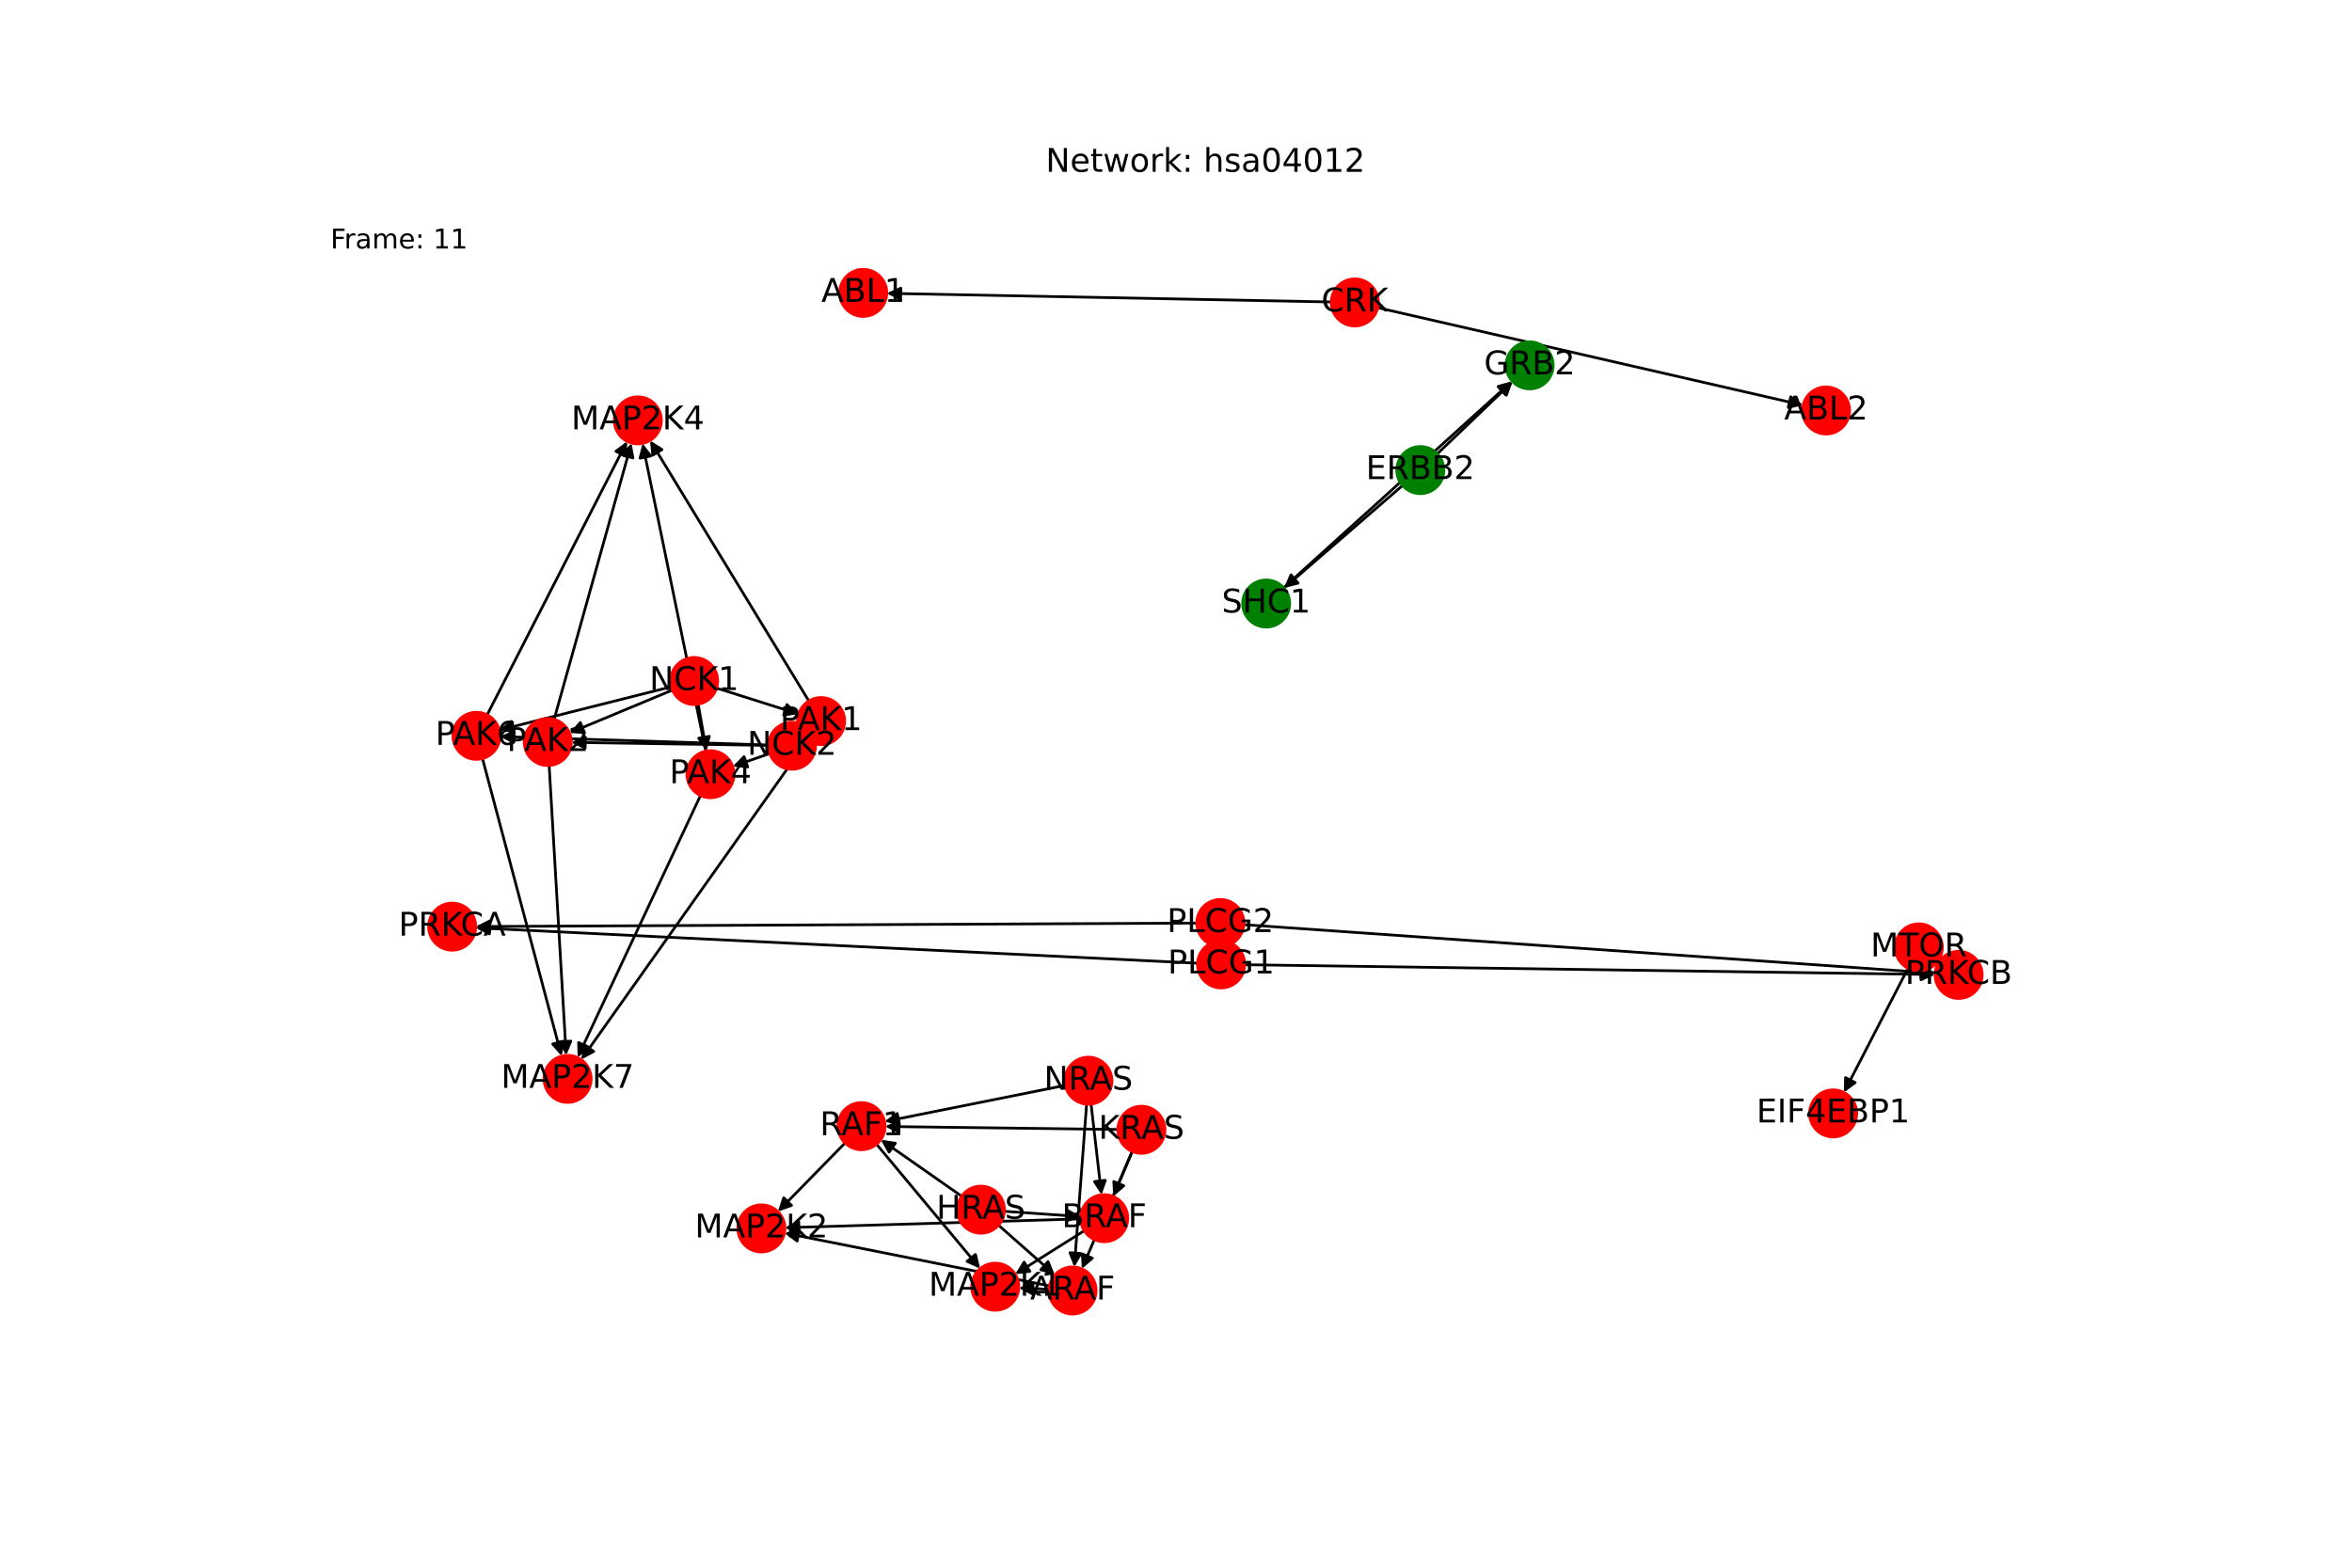 <?xml version="1.0" encoding="utf-8" standalone="no"?>
<!DOCTYPE svg PUBLIC "-//W3C//DTD SVG 1.1//EN"
  "http://www.w3.org/Graphics/SVG/1.1/DTD/svg11.dtd">
<!-- Created with matplotlib (https://matplotlib.org/) -->
<svg height="576pt" version="1.1" viewBox="0 0 864 576" width="864pt" xmlns="http://www.w3.org/2000/svg" xmlns:xlink="http://www.w3.org/1999/xlink">
 <defs>
  <style type="text/css">*{stroke-linecap:butt;stroke-linejoin:round;}</style>
 </defs>
 <g id="figure_1">
  <g id="patch_1">
   <path d="M 0 576 
L 864 576 
L 864 0 
L 0 0 
z
" style="fill:#ffffff;"/>
  </g>
  <g id="axes_1">
   <g id="patch_2">
    <path clip-path="url(#p6a0dc58cab)" d="M 528.004 166.731 
Q 541.828 153.479 554.846 141 
" style="fill:none;stroke:#000000;stroke-linecap:round;"/>
    <path clip-path="url(#p6a0dc58cab)" d="M 550.574 142.324 
L 554.846 141 
L 553.343 145.211 
L 550.574 142.324 
z
" style="stroke:#000000;stroke-linecap:round;"/>
   </g>
   <g id="patch_3">
    <path clip-path="url(#p6a0dc58cab)" d="M 515.203 178.394 
Q 493.438 197.234 472.52 215.342 
" style="fill:none;stroke:#000000;stroke-linecap:round;"/>
    <path clip-path="url(#p6a0dc58cab)" d="M 476.853 214.236 
L 472.52 215.342 
L 474.235 211.212 
L 476.853 214.236 
z
" style="stroke:#000000;stroke-linecap:round;"/>
   </g>
   <g id="patch_4">
    <path clip-path="url(#p6a0dc58cab)" d="M 700.894 355.782 
Q 689.131 378.587 677.881 400.397 
" style="fill:none;stroke:#000000;stroke-linecap:round;"/>
    <path clip-path="url(#p6a0dc58cab)" d="M 681.492 397.759 
L 677.881 400.397 
L 677.937 395.925 
L 681.492 397.759 
z
" style="stroke:#000000;stroke-linecap:round;"/>
   </g>
   <g id="patch_5">
    <path clip-path="url(#p6a0dc58cab)" d="M 489.025 110.951 
Q 407.393 109.364 326.878 107.797 
" style="fill:none;stroke:#000000;stroke-linecap:round;"/>
    <path clip-path="url(#p6a0dc58cab)" d="M 330.838 109.875 
L 326.878 107.797 
L 330.916 105.876 
L 330.838 109.875 
z
" style="stroke:#000000;stroke-linecap:round;"/>
   </g>
   <g id="patch_6">
    <path clip-path="url(#p6a0dc58cab)" d="M 506.125 113.055 
Q 584.237 130.967 661.259 148.63 
" style="fill:none;stroke:#000000;stroke-linecap:round;"/>
    <path clip-path="url(#p6a0dc58cab)" d="M 657.808 145.786 
L 661.259 148.63 
L 656.914 149.685 
L 657.808 145.786 
z
" style="stroke:#000000;stroke-linecap:round;"/>
   </g>
   <g id="patch_7">
    <path clip-path="url(#p6a0dc58cab)" d="M 297.125 257.552 
Q 267.967 209.701 239.391 162.804 
" style="fill:none;stroke:#000000;stroke-linecap:round;"/>
    <path clip-path="url(#p6a0dc58cab)" d="M 239.765 167.26 
L 239.391 162.804 
L 243.181 165.179 
L 239.765 167.26 
z
" style="stroke:#000000;stroke-linecap:round;"/>
   </g>
   <g id="patch_8">
    <path clip-path="url(#p6a0dc58cab)" d="M 296.626 272.011 
Q 255.066 330.67 214.154 388.416 
" style="fill:none;stroke:#000000;stroke-linecap:round;"/>
    <path clip-path="url(#p6a0dc58cab)" d="M 218.098 386.309 
L 214.154 388.416 
L 214.834 383.996 
L 218.098 386.309 
z
" style="stroke:#000000;stroke-linecap:round;"/>
   </g>
   <g id="patch_9">
    <path clip-path="url(#p6a0dc58cab)" d="M 203.556 264.285 
Q 217.761 213.54 231.665 163.871 
" style="fill:none;stroke:#000000;stroke-linecap:round;"/>
    <path clip-path="url(#p6a0dc58cab)" d="M 228.661 167.184 
L 231.665 163.871 
L 232.513 168.262 
L 228.661 167.184 
z
" style="stroke:#000000;stroke-linecap:round;"/>
   </g>
   <g id="patch_10">
    <path clip-path="url(#p6a0dc58cab)" d="M 201.73 281.272 
Q 204.862 334.509 207.928 386.63 
" style="fill:none;stroke:#000000;stroke-linecap:round;"/>
    <path clip-path="url(#p6a0dc58cab)" d="M 209.69 382.52 
L 207.928 386.63 
L 205.697 382.755 
L 209.69 382.52 
z
" style="stroke:#000000;stroke-linecap:round;"/>
   </g>
   <g id="patch_11">
    <path clip-path="url(#p6a0dc58cab)" d="M 259.256 275.975 
Q 247.65 219.454 236.269 164.028 
" style="fill:none;stroke:#000000;stroke-linecap:round;"/>
    <path clip-path="url(#p6a0dc58cab)" d="M 235.114 168.349 
L 236.269 164.028 
L 239.032 167.544 
L 235.114 168.349 
z
" style="stroke:#000000;stroke-linecap:round;"/>
   </g>
   <g id="patch_12">
    <path clip-path="url(#p6a0dc58cab)" d="M 257.322 292.301 
Q 234.752 340.425 212.656 387.537 
" style="fill:none;stroke:#000000;stroke-linecap:round;"/>
    <path clip-path="url(#p6a0dc58cab)" d="M 216.165 384.765 
L 212.656 387.537 
L 212.543 383.067 
L 216.165 384.765 
z
" style="stroke:#000000;stroke-linecap:round;"/>
   </g>
   <g id="patch_13">
    <path clip-path="url(#p6a0dc58cab)" d="M 178.963 262.642 
Q 204.661 212.402 229.85 163.157 
" style="fill:none;stroke:#000000;stroke-linecap:round;"/>
    <path clip-path="url(#p6a0dc58cab)" d="M 226.248 165.807 
L 229.85 163.157 
L 229.809 167.628 
L 226.248 165.807 
z
" style="stroke:#000000;stroke-linecap:round;"/>
   </g>
   <g id="patch_14">
    <path clip-path="url(#p6a0dc58cab)" d="M 177.244 278.715 
Q 191.761 333.368 205.992 386.941 
" style="fill:none;stroke:#000000;stroke-linecap:round;"/>
    <path clip-path="url(#p6a0dc58cab)" d="M 206.898 382.561 
L 205.992 386.941 
L 203.032 383.588 
L 206.898 382.561 
z
" style="stroke:#000000;stroke-linecap:round;"/>
   </g>
   <g id="patch_15">
    <path clip-path="url(#p6a0dc58cab)" d="M 263.255 252.825 
Q 278.313 257.582 292.306 262.002 
" style="fill:none;stroke:#000000;stroke-linecap:round;"/>
    <path clip-path="url(#p6a0dc58cab)" d="M 289.094 258.89 
L 292.306 262.002 
L 287.889 262.704 
L 289.094 258.89 
z
" style="stroke:#000000;stroke-linecap:round;"/>
   </g>
   <g id="patch_16">
    <path clip-path="url(#p6a0dc58cab)" d="M 247.005 253.548 
Q 228.111 261.421 210.248 268.865 
" style="fill:none;stroke:#000000;stroke-linecap:round;"/>
    <path clip-path="url(#p6a0dc58cab)" d="M 214.71 269.172 
L 210.248 268.865 
L 213.171 265.48 
L 214.71 269.172 
z
" style="stroke:#000000;stroke-linecap:round;"/>
   </g>
   <g id="patch_17">
    <path clip-path="url(#p6a0dc58cab)" d="M 256.493 258.749 
Q 257.999 267.341 259.312 274.833 
" style="fill:none;stroke:#000000;stroke-linecap:round;"/>
    <path clip-path="url(#p6a0dc58cab)" d="M 260.591 270.548 
L 259.312 274.833 
L 256.651 271.238 
L 260.591 270.548 
z
" style="stroke:#000000;stroke-linecap:round;"/>
   </g>
   <g id="patch_18">
    <path clip-path="url(#p6a0dc58cab)" d="M 246.599 252.331 
Q 215.011 260.283 184.507 267.961 
" style="fill:none;stroke:#000000;stroke-linecap:round;"/>
    <path clip-path="url(#p6a0dc58cab)" d="M 188.874 268.924 
L 184.507 267.961 
L 187.897 265.045 
L 188.874 268.924 
z
" style="stroke:#000000;stroke-linecap:round;"/>
   </g>
   <g id="patch_19">
    <path clip-path="url(#p6a0dc58cab)" d="M 297.544 268.405 
Q 299.587 266.676 300.777 265.669 
" style="fill:none;stroke:#000000;stroke-linecap:round;"/>
    <path clip-path="url(#p6a0dc58cab)" d="M 296.431 266.726 
L 300.777 265.669 
L 299.015 269.78 
L 296.431 266.726 
z
" style="stroke:#000000;stroke-linecap:round;"/>
   </g>
   <g id="patch_20">
    <path clip-path="url(#p6a0dc58cab)" d="M 282.274 273.864 
Q 246.079 273.311 211.001 272.776 
" style="fill:none;stroke:#000000;stroke-linecap:round;"/>
    <path clip-path="url(#p6a0dc58cab)" d="M 214.97 274.836 
L 211.001 272.776 
L 215.031 270.837 
L 214.97 274.836 
z
" style="stroke:#000000;stroke-linecap:round;"/>
   </g>
   <g id="patch_21">
    <path clip-path="url(#p6a0dc58cab)" d="M 282.76 276.854 
Q 275.966 279.229 270.228 281.236 
" style="fill:none;stroke:#000000;stroke-linecap:round;"/>
    <path clip-path="url(#p6a0dc58cab)" d="M 274.664 281.803 
L 270.228 281.236 
L 273.344 278.027 
L 274.664 281.803 
z
" style="stroke:#000000;stroke-linecap:round;"/>
   </g>
   <g id="patch_22">
    <path clip-path="url(#p6a0dc58cab)" d="M 282.278 273.724 
Q 232.978 272.173 184.796 270.657 
" style="fill:none;stroke:#000000;stroke-linecap:round;"/>
    <path clip-path="url(#p6a0dc58cab)" d="M 188.731 272.781 
L 184.796 270.657 
L 188.857 268.783 
L 188.731 272.781 
z
" style="stroke:#000000;stroke-linecap:round;"/>
   </g>
   <g id="patch_23">
    <path clip-path="url(#p6a0dc58cab)" d="M 471.548 215.936 
Q 513.515 177.988 554.652 140.791 
" style="fill:none;stroke:#000000;stroke-linecap:round;"/>
    <path clip-path="url(#p6a0dc58cab)" d="M 550.344 141.99 
L 554.652 140.791 
L 553.027 144.957 
L 550.344 141.99 
z
" style="stroke:#000000;stroke-linecap:round;"/>
   </g>
   <g id="patch_24">
    <path clip-path="url(#p6a0dc58cab)" d="M 439.925 353.908 
Q 307.342 347.4 175.875 340.947 
" style="fill:none;stroke:#000000;stroke-linecap:round;"/>
    <path clip-path="url(#p6a0dc58cab)" d="M 179.773 343.141 
L 175.875 340.947 
L 179.969 339.146 
L 179.773 343.141 
z
" style="stroke:#000000;stroke-linecap:round;"/>
   </g>
   <g id="patch_25">
    <path clip-path="url(#p6a0dc58cab)" d="M 457.236 354.456 
Q 584.037 356.262 709.721 358.052 
" style="fill:none;stroke:#000000;stroke-linecap:round;"/>
    <path clip-path="url(#p6a0dc58cab)" d="M 705.749 355.995 
L 709.721 358.052 
L 705.692 359.995 
L 705.749 355.995 
z
" style="stroke:#000000;stroke-linecap:round;"/>
   </g>
   <g id="patch_26">
    <path clip-path="url(#p6a0dc58cab)" d="M 439.634 339.166 
Q 307.2 339.796 175.884 340.421 
" style="fill:none;stroke:#000000;stroke-linecap:round;"/>
    <path clip-path="url(#p6a0dc58cab)" d="M 179.894 342.402 
L 175.884 340.421 
L 179.875 338.402 
L 179.894 342.402 
z
" style="stroke:#000000;stroke-linecap:round;"/>
   </g>
   <g id="patch_27">
    <path clip-path="url(#p6a0dc58cab)" d="M 456.929 339.732 
Q 583.891 348.658 709.737 357.505 
" style="fill:none;stroke:#000000;stroke-linecap:round;"/>
    <path clip-path="url(#p6a0dc58cab)" d="M 705.887 355.229 
L 709.737 357.505 
L 705.607 359.22 
L 705.887 355.229 
z
" style="stroke:#000000;stroke-linecap:round;"/>
   </g>
   <g id="patch_28">
    <path clip-path="url(#p6a0dc58cab)" d="M 398.298 452.197 
Q 385.619 460.172 373.886 467.552 
" style="fill:none;stroke:#000000;stroke-linecap:round;"/>
    <path clip-path="url(#p6a0dc58cab)" d="M 378.337 467.115 
L 373.886 467.552 
L 376.207 463.729 
L 378.337 467.115 
z
" style="stroke:#000000;stroke-linecap:round;"/>
   </g>
   <g id="patch_29">
    <path clip-path="url(#p6a0dc58cab)" d="M 396.97 447.845 
Q 342.663 449.465 289.475 451.052 
" style="fill:none;stroke:#000000;stroke-linecap:round;"/>
    <path clip-path="url(#p6a0dc58cab)" d="M 293.533 452.932 
L 289.475 451.052 
L 293.413 448.934 
L 293.533 452.932 
z
" style="stroke:#000000;stroke-linecap:round;"/>
   </g>
   <g id="patch_30">
    <path clip-path="url(#p6a0dc58cab)" d="M 322.017 420.433 
Q 341.042 443.269 359.352 465.246 
" style="fill:none;stroke:#000000;stroke-linecap:round;"/>
    <path clip-path="url(#p6a0dc58cab)" d="M 358.328 460.893 
L 359.352 465.246 
L 355.255 463.453 
L 358.328 460.893 
z
" style="stroke:#000000;stroke-linecap:round;"/>
   </g>
   <g id="patch_31">
    <path clip-path="url(#p6a0dc58cab)" d="M 310.414 419.966 
Q 298.086 432.561 286.539 444.357 
" style="fill:none;stroke:#000000;stroke-linecap:round;"/>
    <path clip-path="url(#p6a0dc58cab)" d="M 290.767 442.897 
L 286.539 444.357 
L 287.908 440.099 
L 290.767 442.897 
z
" style="stroke:#000000;stroke-linecap:round;"/>
   </g>
   <g id="patch_32">
    <path clip-path="url(#p6a0dc58cab)" d="M 385.353 473.728 
Q 379.807 473.455 375.378 473.238 
" style="fill:none;stroke:#000000;stroke-linecap:round;"/>
    <path clip-path="url(#p6a0dc58cab)" d="M 379.275 475.432 
L 375.378 473.238 
L 379.472 471.436 
L 379.275 475.432 
z
" style="stroke:#000000;stroke-linecap:round;"/>
   </g>
   <g id="patch_33">
    <path clip-path="url(#p6a0dc58cab)" d="M 385.506 472.458 
Q 336.851 462.749 289.292 453.258 
" style="fill:none;stroke:#000000;stroke-linecap:round;"/>
    <path clip-path="url(#p6a0dc58cab)" d="M 292.823 456.002 
L 289.292 453.258 
L 293.606 452.079 
L 292.823 456.002 
z
" style="stroke:#000000;stroke-linecap:round;"/>
   </g>
   <g id="patch_34">
    <path clip-path="url(#p6a0dc58cab)" d="M 368.969 445.057 
Q 382.978 446.024 395.871 446.913 
" style="fill:none;stroke:#000000;stroke-linecap:round;"/>
    <path clip-path="url(#p6a0dc58cab)" d="M 392.019 444.643 
L 395.871 446.913 
L 391.743 448.633 
L 392.019 444.643 
z
" style="stroke:#000000;stroke-linecap:round;"/>
   </g>
   <g id="patch_35">
    <path clip-path="url(#p6a0dc58cab)" d="M 353.233 439.496 
Q 338.401 429.119 324.485 419.383 
" style="fill:none;stroke:#000000;stroke-linecap:round;"/>
    <path clip-path="url(#p6a0dc58cab)" d="M 326.616 423.315 
L 324.485 419.383 
L 328.909 420.037 
L 326.616 423.315 
z
" style="stroke:#000000;stroke-linecap:round;"/>
   </g>
   <g id="patch_36">
    <path clip-path="url(#p6a0dc58cab)" d="M 366.825 450.189 
Q 377.163 459.306 386.662 467.683 
" style="fill:none;stroke:#000000;stroke-linecap:round;"/>
    <path clip-path="url(#p6a0dc58cab)" d="M 384.985 463.537 
L 386.662 467.683 
L 382.34 466.537 
L 384.985 463.537 
z
" style="stroke:#000000;stroke-linecap:round;"/>
   </g>
   <g id="patch_37">
    <path clip-path="url(#p6a0dc58cab)" d="M 415.937 423.084 
Q 412.462 431.344 409.42 438.573 
" style="fill:none;stroke:#000000;stroke-linecap:round;"/>
    <path clip-path="url(#p6a0dc58cab)" d="M 412.815 435.662 
L 409.42 438.573 
L 409.128 434.111 
L 412.815 435.662 
z
" style="stroke:#000000;stroke-linecap:round;"/>
   </g>
   <g id="patch_38">
    <path clip-path="url(#p6a0dc58cab)" d="M 410.638 414.99 
Q 367.884 414.439 326.249 413.903 
" style="fill:none;stroke:#000000;stroke-linecap:round;"/>
    <path clip-path="url(#p6a0dc58cab)" d="M 330.222 415.954 
L 326.249 413.903 
L 330.274 411.955 
L 330.222 415.954 
z
" style="stroke:#000000;stroke-linecap:round;"/>
   </g>
   <g id="patch_39">
    <path clip-path="url(#p6a0dc58cab)" d="M 415.885 423.063 
Q 406.647 444.628 397.85 465.164 
" style="fill:none;stroke:#000000;stroke-linecap:round;"/>
    <path clip-path="url(#p6a0dc58cab)" d="M 401.263 462.275 
L 397.85 465.164 
L 397.587 460.7 
L 401.263 462.275 
z
" style="stroke:#000000;stroke-linecap:round;"/>
   </g>
   <g id="patch_40">
    <path clip-path="url(#p6a0dc58cab)" d="M 400.803 405.68 
Q 402.72 422.332 404.51 437.874 
" style="fill:none;stroke:#000000;stroke-linecap:round;"/>
    <path clip-path="url(#p6a0dc58cab)" d="M 406.039 433.672 
L 404.51 437.874 
L 402.065 434.129 
L 406.039 433.672 
z
" style="stroke:#000000;stroke-linecap:round;"/>
   </g>
   <g id="patch_41">
    <path clip-path="url(#p6a0dc58cab)" d="M 391.32 398.777 
Q 358.142 405.426 326.061 411.855 
" style="fill:none;stroke:#000000;stroke-linecap:round;"/>
    <path clip-path="url(#p6a0dc58cab)" d="M 330.376 413.03 
L 326.061 411.855 
L 329.59 409.108 
L 330.376 413.03 
z
" style="stroke:#000000;stroke-linecap:round;"/>
   </g>
   <g id="patch_42">
    <path clip-path="url(#p6a0dc58cab)" d="M 399.161 405.708 
Q 396.906 435.613 394.735 464.403 
" style="fill:none;stroke:#000000;stroke-linecap:round;"/>
    <path clip-path="url(#p6a0dc58cab)" d="M 397.03 460.565 
L 394.735 464.403 
L 393.041 460.264 
L 397.03 460.565 
z
" style="stroke:#000000;stroke-linecap:round;"/>
   </g>
   <g id="PathCollection_1">
    <defs>
     <path d="M 0 8.66 
C 2.297 8.66 4.5 7.748 6.124 6.124 
C 7.748 4.5 8.66 2.297 8.66 -0 
C 8.66 -2.297 7.748 -4.5 6.124 -6.124 
C 4.5 -7.748 2.297 -8.66 0 -8.66 
C -2.297 -8.66 -4.5 -7.748 -6.124 -6.124 
C -7.748 -4.5 -8.66 -2.297 -8.66 0 
C -8.66 2.297 -7.748 4.5 -6.124 6.124 
C -4.5 7.748 -2.297 8.66 0 8.66 
z
" id="C0_0_7db064fa41"/>
    </defs>
    <g clip-path="url(#p6a0dc58cab)">
     <use style="fill:#008000;stroke:#008000;" x="561.904" xlink:href="#C0_0_7db064fa41" y="134.234"/>
    </g>
    <g clip-path="url(#p6a0dc58cab)">
     <use style="fill:#008000;stroke:#008000;" x="521.752" xlink:href="#C0_0_7db064fa41" y="172.724"/>
    </g>
    <g clip-path="url(#p6a0dc58cab)">
     <use style="fill:#ff0000;stroke:#ff0000;" x="673.399" xlink:href="#C0_0_7db064fa41" y="409.085"/>
    </g>
    <g clip-path="url(#p6a0dc58cab)">
     <use style="fill:#ff0000;stroke:#ff0000;" x="704.863" xlink:href="#C0_0_7db064fa41" y="348.087"/>
    </g>
    <g clip-path="url(#p6a0dc58cab)">
     <use style="fill:#ff0000;stroke:#ff0000;" x="497.686" xlink:href="#C0_0_7db064fa41" y="111.12"/>
    </g>
    <g clip-path="url(#p6a0dc58cab)">
     <use style="fill:#ff0000;stroke:#ff0000;" x="301.631" xlink:href="#C0_0_7db064fa41" y="264.947"/>
    </g>
    <g clip-path="url(#p6a0dc58cab)">
     <use style="fill:#ff0000;stroke:#ff0000;" x="201.221" xlink:href="#C0_0_7db064fa41" y="272.626"/>
    </g>
    <g clip-path="url(#p6a0dc58cab)">
     <use style="fill:#ff0000;stroke:#ff0000;" x="260.999" xlink:href="#C0_0_7db064fa41" y="284.462"/>
    </g>
    <g clip-path="url(#p6a0dc58cab)">
     <use style="fill:#ff0000;stroke:#ff0000;" x="175.021" xlink:href="#C0_0_7db064fa41" y="270.349"/>
    </g>
    <g clip-path="url(#p6a0dc58cab)">
     <use style="fill:#ff0000;stroke:#ff0000;" x="254.998" xlink:href="#C0_0_7db064fa41" y="250.217"/>
    </g>
    <g clip-path="url(#p6a0dc58cab)">
     <use style="fill:#ff0000;stroke:#ff0000;" x="290.934" xlink:href="#C0_0_7db064fa41" y="273.996"/>
    </g>
    <g clip-path="url(#p6a0dc58cab)">
     <use style="fill:#ff0000;stroke:#ff0000;" x="234.302" xlink:href="#C0_0_7db064fa41" y="154.452"/>
    </g>
    <g clip-path="url(#p6a0dc58cab)">
     <use style="fill:#ff0000;stroke:#ff0000;" x="208.502" xlink:href="#C0_0_7db064fa41" y="396.393"/>
    </g>
    <g clip-path="url(#p6a0dc58cab)">
     <use style="fill:#008000;stroke:#008000;" x="465.124" xlink:href="#C0_0_7db064fa41" y="221.744"/>
    </g>
    <g clip-path="url(#p6a0dc58cab)">
     <use style="fill:#ff0000;stroke:#ff0000;" x="166.106" xlink:href="#C0_0_7db064fa41" y="340.467"/>
    </g>
    <g clip-path="url(#p6a0dc58cab)">
     <use style="fill:#ff0000;stroke:#ff0000;" x="719.494" xlink:href="#C0_0_7db064fa41" y="358.191"/>
    </g>
    <g clip-path="url(#p6a0dc58cab)">
     <use style="fill:#ff0000;stroke:#ff0000;" x="448.576" xlink:href="#C0_0_7db064fa41" y="354.333"/>
    </g>
    <g clip-path="url(#p6a0dc58cab)">
     <use style="fill:#ff0000;stroke:#ff0000;" x="448.293" xlink:href="#C0_0_7db064fa41" y="339.125"/>
    </g>
    <g clip-path="url(#p6a0dc58cab)">
     <use style="fill:#ff0000;stroke:#ff0000;" x="317.1" xlink:href="#C0_0_7db064fa41" y="107.607"/>
    </g>
    <g clip-path="url(#p6a0dc58cab)">
     <use style="fill:#ff0000;stroke:#ff0000;" x="670.789" xlink:href="#C0_0_7db064fa41" y="150.815"/>
    </g>
    <g clip-path="url(#p6a0dc58cab)">
     <use style="fill:#ff0000;stroke:#ff0000;" x="365.61" xlink:href="#C0_0_7db064fa41" y="472.758"/>
    </g>
    <g clip-path="url(#p6a0dc58cab)">
     <use style="fill:#ff0000;stroke:#ff0000;" x="279.7" xlink:href="#C0_0_7db064fa41" y="451.344"/>
    </g>
    <g clip-path="url(#p6a0dc58cab)">
     <use style="fill:#ff0000;stroke:#ff0000;" x="405.628" xlink:href="#C0_0_7db064fa41" y="447.587"/>
    </g>
    <g clip-path="url(#p6a0dc58cab)">
     <use style="fill:#ff0000;stroke:#ff0000;" x="316.472" xlink:href="#C0_0_7db064fa41" y="413.777"/>
    </g>
    <g clip-path="url(#p6a0dc58cab)">
     <use style="fill:#ff0000;stroke:#ff0000;" x="393.999" xlink:href="#C0_0_7db064fa41" y="474.153"/>
    </g>
    <g clip-path="url(#p6a0dc58cab)">
     <use style="fill:#ff0000;stroke:#ff0000;" x="360.329" xlink:href="#C0_0_7db064fa41" y="444.461"/>
    </g>
    <g clip-path="url(#p6a0dc58cab)">
     <use style="fill:#ff0000;stroke:#ff0000;" x="419.295" xlink:href="#C0_0_7db064fa41" y="415.102"/>
    </g>
    <g clip-path="url(#p6a0dc58cab)">
     <use style="fill:#ff0000;stroke:#ff0000;" x="399.812" xlink:href="#C0_0_7db064fa41" y="397.075"/>
    </g>
   </g>
   <g id="text_1">
    <g clip-path="url(#p6a0dc58cab)">
     <!-- GRB2 -->
     <g transform="translate(545.152 137.545)scale(0.12 -0.12)">
      <defs>
       <path d="M 59.516 10.406 
L 59.516 29.984 
L 43.406 29.984 
L 43.406 38.094 
L 69.281 38.094 
L 69.281 6.781 
Q 63.578 2.734 56.688 0.656 
Q 49.812 -1.422 42 -1.422 
Q 24.906 -1.422 15.25 8.562 
Q 5.609 18.562 5.609 36.375 
Q 5.609 54.25 15.25 64.234 
Q 24.906 74.219 42 74.219 
Q 49.125 74.219 55.547 72.453 
Q 61.969 70.703 67.391 67.281 
L 67.391 56.781 
Q 61.922 61.422 55.766 63.766 
Q 49.609 66.109 42.828 66.109 
Q 29.438 66.109 22.719 58.641 
Q 16.016 51.172 16.016 36.375 
Q 16.016 21.625 22.719 14.156 
Q 29.438 6.688 42.828 6.688 
Q 48.047 6.688 52.141 7.594 
Q 56.25 8.5 59.516 10.406 
z
" id="DejaVuSans-71"/>
       <path d="M 44.391 34.188 
Q 47.562 33.109 50.562 29.594 
Q 53.562 26.078 56.594 19.922 
L 66.609 0 
L 56 0 
L 46.688 18.703 
Q 43.062 26.031 39.672 28.422 
Q 36.281 30.812 30.422 30.812 
L 19.672 30.812 
L 19.672 0 
L 9.812 0 
L 9.812 72.906 
L 32.078 72.906 
Q 44.578 72.906 50.734 67.672 
Q 56.891 62.453 56.891 51.906 
Q 56.891 45.016 53.688 40.469 
Q 50.484 35.938 44.391 34.188 
z
M 19.672 64.797 
L 19.672 38.922 
L 32.078 38.922 
Q 39.203 38.922 42.844 42.219 
Q 46.484 45.516 46.484 51.906 
Q 46.484 58.297 42.844 61.547 
Q 39.203 64.797 32.078 64.797 
z
" id="DejaVuSans-82"/>
       <path d="M 19.672 34.812 
L 19.672 8.109 
L 35.5 8.109 
Q 43.453 8.109 47.281 11.406 
Q 51.125 14.703 51.125 21.484 
Q 51.125 28.328 47.281 31.562 
Q 43.453 34.812 35.5 34.812 
z
M 19.672 64.797 
L 19.672 42.828 
L 34.281 42.828 
Q 41.5 42.828 45.031 45.531 
Q 48.578 48.25 48.578 53.812 
Q 48.578 59.328 45.031 62.062 
Q 41.5 64.797 34.281 64.797 
z
M 9.812 72.906 
L 35.016 72.906 
Q 46.297 72.906 52.391 68.219 
Q 58.5 63.531 58.5 54.891 
Q 58.5 48.188 55.375 44.234 
Q 52.25 40.281 46.188 39.312 
Q 53.469 37.75 57.5 32.781 
Q 61.531 27.828 61.531 20.406 
Q 61.531 10.641 54.891 5.312 
Q 48.25 0 35.984 0 
L 9.812 0 
z
" id="DejaVuSans-66"/>
       <path d="M 19.188 8.297 
L 53.609 8.297 
L 53.609 0 
L 7.328 0 
L 7.328 8.297 
Q 12.938 14.109 22.625 23.891 
Q 32.328 33.688 34.812 36.531 
Q 39.547 41.844 41.422 45.531 
Q 43.312 49.219 43.312 52.781 
Q 43.312 58.594 39.234 62.25 
Q 35.156 65.922 28.609 65.922 
Q 23.969 65.922 18.812 64.312 
Q 13.672 62.703 7.812 59.422 
L 7.812 69.391 
Q 13.766 71.781 18.938 73 
Q 24.125 74.219 28.422 74.219 
Q 39.75 74.219 46.484 68.547 
Q 53.219 62.891 53.219 53.422 
Q 53.219 48.922 51.531 44.891 
Q 49.859 40.875 45.406 35.406 
Q 44.188 33.984 37.641 27.219 
Q 31.109 20.453 19.188 8.297 
z
" id="DejaVuSans-50"/>
      </defs>
      <use xlink:href="#DejaVuSans-71"/>
      <use x="77.49" xlink:href="#DejaVuSans-82"/>
      <use x="146.973" xlink:href="#DejaVuSans-66"/>
      <use x="215.576" xlink:href="#DejaVuSans-50"/>
     </g>
    </g>
   </g>
   <g id="text_2">
    <g clip-path="url(#p6a0dc58cab)">
     <!-- ERBB2 -->
     <g transform="translate(501.741 176.036)scale(0.12 -0.12)">
      <defs>
       <path d="M 9.812 72.906 
L 55.906 72.906 
L 55.906 64.594 
L 19.672 64.594 
L 19.672 43.016 
L 54.391 43.016 
L 54.391 34.719 
L 19.672 34.719 
L 19.672 8.297 
L 56.781 8.297 
L 56.781 0 
L 9.812 0 
z
" id="DejaVuSans-69"/>
      </defs>
      <use xlink:href="#DejaVuSans-69"/>
      <use x="63.184" xlink:href="#DejaVuSans-82"/>
      <use x="132.666" xlink:href="#DejaVuSans-66"/>
      <use x="201.27" xlink:href="#DejaVuSans-66"/>
      <use x="269.873" xlink:href="#DejaVuSans-50"/>
     </g>
    </g>
   </g>
   <g id="text_3">
    <g clip-path="url(#p6a0dc58cab)">
     <!-- EIF4EBP1 -->
     <g transform="translate(645.226 412.396)scale(0.12 -0.12)">
      <defs>
       <path d="M 9.812 72.906 
L 19.672 72.906 
L 19.672 0 
L 9.812 0 
z
" id="DejaVuSans-73"/>
       <path d="M 9.812 72.906 
L 51.703 72.906 
L 51.703 64.594 
L 19.672 64.594 
L 19.672 43.109 
L 48.578 43.109 
L 48.578 34.812 
L 19.672 34.812 
L 19.672 0 
L 9.812 0 
z
" id="DejaVuSans-70"/>
       <path d="M 37.797 64.312 
L 12.891 25.391 
L 37.797 25.391 
z
M 35.203 72.906 
L 47.609 72.906 
L 47.609 25.391 
L 58.016 25.391 
L 58.016 17.188 
L 47.609 17.188 
L 47.609 0 
L 37.797 0 
L 37.797 17.188 
L 4.891 17.188 
L 4.891 26.703 
z
" id="DejaVuSans-52"/>
       <path d="M 19.672 64.797 
L 19.672 37.406 
L 32.078 37.406 
Q 38.969 37.406 42.719 40.969 
Q 46.484 44.531 46.484 51.125 
Q 46.484 57.672 42.719 61.234 
Q 38.969 64.797 32.078 64.797 
z
M 9.812 72.906 
L 32.078 72.906 
Q 44.344 72.906 50.609 67.359 
Q 56.891 61.812 56.891 51.125 
Q 56.891 40.328 50.609 34.812 
Q 44.344 29.297 32.078 29.297 
L 19.672 29.297 
L 19.672 0 
L 9.812 0 
z
" id="DejaVuSans-80"/>
       <path d="M 12.406 8.297 
L 28.516 8.297 
L 28.516 63.922 
L 10.984 60.406 
L 10.984 69.391 
L 28.422 72.906 
L 38.281 72.906 
L 38.281 8.297 
L 54.391 8.297 
L 54.391 0 
L 12.406 0 
z
" id="DejaVuSans-49"/>
      </defs>
      <use xlink:href="#DejaVuSans-69"/>
      <use x="63.184" xlink:href="#DejaVuSans-73"/>
      <use x="92.676" xlink:href="#DejaVuSans-70"/>
      <use x="150.195" xlink:href="#DejaVuSans-52"/>
      <use x="213.818" xlink:href="#DejaVuSans-69"/>
      <use x="277.002" xlink:href="#DejaVuSans-66"/>
      <use x="345.605" xlink:href="#DejaVuSans-80"/>
      <use x="405.908" xlink:href="#DejaVuSans-49"/>
     </g>
    </g>
   </g>
   <g id="text_4">
    <g clip-path="url(#p6a0dc58cab)">
     <!-- MTOR -->
     <g transform="translate(687.129 351.398)scale(0.12 -0.12)">
      <defs>
       <path d="M 9.812 72.906 
L 24.516 72.906 
L 43.109 23.297 
L 61.812 72.906 
L 76.516 72.906 
L 76.516 0 
L 66.891 0 
L 66.891 64.016 
L 48.094 14.016 
L 38.188 14.016 
L 19.391 64.016 
L 19.391 0 
L 9.812 0 
z
" id="DejaVuSans-77"/>
       <path d="M -0.297 72.906 
L 61.375 72.906 
L 61.375 64.594 
L 35.5 64.594 
L 35.5 0 
L 25.594 0 
L 25.594 64.594 
L -0.297 64.594 
z
" id="DejaVuSans-84"/>
       <path d="M 39.406 66.219 
Q 28.656 66.219 22.328 58.203 
Q 16.016 50.203 16.016 36.375 
Q 16.016 22.609 22.328 14.594 
Q 28.656 6.594 39.406 6.594 
Q 50.141 6.594 56.422 14.594 
Q 62.703 22.609 62.703 36.375 
Q 62.703 50.203 56.422 58.203 
Q 50.141 66.219 39.406 66.219 
z
M 39.406 74.219 
Q 54.734 74.219 63.906 63.938 
Q 73.094 53.656 73.094 36.375 
Q 73.094 19.141 63.906 8.859 
Q 54.734 -1.422 39.406 -1.422 
Q 24.031 -1.422 14.812 8.828 
Q 5.609 19.094 5.609 36.375 
Q 5.609 53.656 14.812 63.938 
Q 24.031 74.219 39.406 74.219 
z
" id="DejaVuSans-79"/>
      </defs>
      <use xlink:href="#DejaVuSans-77"/>
      <use x="86.279" xlink:href="#DejaVuSans-84"/>
      <use x="147.363" xlink:href="#DejaVuSans-79"/>
      <use x="226.074" xlink:href="#DejaVuSans-82"/>
     </g>
    </g>
   </g>
   <g id="text_5">
    <g clip-path="url(#p6a0dc58cab)">
     <!-- CRK -->
     <g transform="translate(485.392 114.431)scale(0.12 -0.12)">
      <defs>
       <path d="M 64.406 67.281 
L 64.406 56.891 
Q 59.422 61.531 53.781 63.812 
Q 48.141 66.109 41.797 66.109 
Q 29.297 66.109 22.656 58.469 
Q 16.016 50.828 16.016 36.375 
Q 16.016 21.969 22.656 14.328 
Q 29.297 6.688 41.797 6.688 
Q 48.141 6.688 53.781 8.984 
Q 59.422 11.281 64.406 15.922 
L 64.406 5.609 
Q 59.234 2.094 53.438 0.328 
Q 47.656 -1.422 41.219 -1.422 
Q 24.656 -1.422 15.125 8.703 
Q 5.609 18.844 5.609 36.375 
Q 5.609 53.953 15.125 64.078 
Q 24.656 74.219 41.219 74.219 
Q 47.75 74.219 53.531 72.484 
Q 59.328 70.75 64.406 67.281 
z
" id="DejaVuSans-67"/>
       <path d="M 9.812 72.906 
L 19.672 72.906 
L 19.672 42.094 
L 52.391 72.906 
L 65.094 72.906 
L 28.906 38.922 
L 67.672 0 
L 54.688 0 
L 19.672 35.109 
L 19.672 0 
L 9.812 0 
z
" id="DejaVuSans-75"/>
      </defs>
      <use xlink:href="#DejaVuSans-67"/>
      <use x="69.824" xlink:href="#DejaVuSans-82"/>
      <use x="139.307" xlink:href="#DejaVuSans-75"/>
     </g>
    </g>
   </g>
   <g id="text_6">
    <g clip-path="url(#p6a0dc58cab)">
     <!-- PAK1 -->
     <g transform="translate(286.539 268.258)scale(0.12 -0.12)">
      <defs>
       <path d="M 34.188 63.188 
L 20.797 26.906 
L 47.609 26.906 
z
M 28.609 72.906 
L 39.797 72.906 
L 67.578 0 
L 57.328 0 
L 50.688 18.703 
L 17.828 18.703 
L 11.188 0 
L 0.781 0 
z
" id="DejaVuSans-65"/>
      </defs>
      <use xlink:href="#DejaVuSans-80"/>
      <use x="53.928" xlink:href="#DejaVuSans-65"/>
      <use x="122.336" xlink:href="#DejaVuSans-75"/>
      <use x="187.912" xlink:href="#DejaVuSans-49"/>
     </g>
    </g>
   </g>
   <g id="text_7">
    <g clip-path="url(#p6a0dc58cab)">
     <!-- PAK2 -->
     <g transform="translate(186.129 275.937)scale(0.12 -0.12)">
      <use xlink:href="#DejaVuSans-80"/>
      <use x="53.928" xlink:href="#DejaVuSans-65"/>
      <use x="122.336" xlink:href="#DejaVuSans-75"/>
      <use x="187.912" xlink:href="#DejaVuSans-50"/>
     </g>
    </g>
   </g>
   <g id="text_8">
    <g clip-path="url(#p6a0dc58cab)">
     <!-- PAK4 -->
     <g transform="translate(245.907 287.773)scale(0.12 -0.12)">
      <use xlink:href="#DejaVuSans-80"/>
      <use x="53.928" xlink:href="#DejaVuSans-65"/>
      <use x="122.336" xlink:href="#DejaVuSans-75"/>
      <use x="187.912" xlink:href="#DejaVuSans-52"/>
     </g>
    </g>
   </g>
   <g id="text_9">
    <g clip-path="url(#p6a0dc58cab)">
     <!-- PAK6 -->
     <g transform="translate(159.929 273.66)scale(0.12 -0.12)">
      <defs>
       <path d="M 33.016 40.375 
Q 26.375 40.375 22.484 35.828 
Q 18.609 31.297 18.609 23.391 
Q 18.609 15.531 22.484 10.953 
Q 26.375 6.391 33.016 6.391 
Q 39.656 6.391 43.531 10.953 
Q 47.406 15.531 47.406 23.391 
Q 47.406 31.297 43.531 35.828 
Q 39.656 40.375 33.016 40.375 
z
M 52.594 71.297 
L 52.594 62.312 
Q 48.875 64.062 45.094 64.984 
Q 41.312 65.922 37.594 65.922 
Q 27.828 65.922 22.672 59.328 
Q 17.531 52.734 16.797 39.406 
Q 19.672 43.656 24.016 45.922 
Q 28.375 48.188 33.594 48.188 
Q 44.578 48.188 50.953 41.516 
Q 57.328 34.859 57.328 23.391 
Q 57.328 12.156 50.688 5.359 
Q 44.047 -1.422 33.016 -1.422 
Q 20.359 -1.422 13.672 8.266 
Q 6.984 17.969 6.984 36.375 
Q 6.984 53.656 15.188 63.938 
Q 23.391 74.219 37.203 74.219 
Q 40.922 74.219 44.703 73.484 
Q 48.484 72.75 52.594 71.297 
z
" id="DejaVuSans-54"/>
      </defs>
      <use xlink:href="#DejaVuSans-80"/>
      <use x="53.928" xlink:href="#DejaVuSans-65"/>
      <use x="122.336" xlink:href="#DejaVuSans-75"/>
      <use x="187.912" xlink:href="#DejaVuSans-54"/>
     </g>
    </g>
   </g>
   <g id="text_10">
    <g clip-path="url(#p6a0dc58cab)">
     <!-- NCK1 -->
     <g transform="translate(238.567 253.528)scale(0.12 -0.12)">
      <defs>
       <path d="M 9.812 72.906 
L 23.094 72.906 
L 55.422 11.922 
L 55.422 72.906 
L 64.984 72.906 
L 64.984 0 
L 51.703 0 
L 19.391 60.984 
L 19.391 0 
L 9.812 0 
z
" id="DejaVuSans-78"/>
      </defs>
      <use xlink:href="#DejaVuSans-78"/>
      <use x="74.805" xlink:href="#DejaVuSans-67"/>
      <use x="144.629" xlink:href="#DejaVuSans-75"/>
      <use x="210.205" xlink:href="#DejaVuSans-49"/>
     </g>
    </g>
   </g>
   <g id="text_11">
    <g clip-path="url(#p6a0dc58cab)">
     <!-- NCK2 -->
     <g transform="translate(274.503 277.308)scale(0.12 -0.12)">
      <use xlink:href="#DejaVuSans-78"/>
      <use x="74.805" xlink:href="#DejaVuSans-67"/>
      <use x="144.629" xlink:href="#DejaVuSans-75"/>
      <use x="210.205" xlink:href="#DejaVuSans-50"/>
     </g>
    </g>
   </g>
   <g id="text_12">
    <g clip-path="url(#p6a0dc58cab)">
     <!-- MAP2K4 -->
     <g transform="translate(209.833 157.763)scale(0.12 -0.12)">
      <use xlink:href="#DejaVuSans-77"/>
      <use x="86.279" xlink:href="#DejaVuSans-65"/>
      <use x="154.688" xlink:href="#DejaVuSans-80"/>
      <use x="214.99" xlink:href="#DejaVuSans-50"/>
      <use x="278.613" xlink:href="#DejaVuSans-75"/>
      <use x="344.189" xlink:href="#DejaVuSans-52"/>
     </g>
    </g>
   </g>
   <g id="text_13">
    <g clip-path="url(#p6a0dc58cab)">
     <!-- MAP2K7 -->
     <g transform="translate(184.034 399.704)scale(0.12 -0.12)">
      <defs>
       <path d="M 8.203 72.906 
L 55.078 72.906 
L 55.078 68.703 
L 28.609 0 
L 18.312 0 
L 43.219 64.594 
L 8.203 64.594 
z
" id="DejaVuSans-55"/>
      </defs>
      <use xlink:href="#DejaVuSans-77"/>
      <use x="86.279" xlink:href="#DejaVuSans-65"/>
      <use x="154.688" xlink:href="#DejaVuSans-80"/>
      <use x="214.99" xlink:href="#DejaVuSans-50"/>
      <use x="278.613" xlink:href="#DejaVuSans-75"/>
      <use x="344.189" xlink:href="#DejaVuSans-55"/>
     </g>
    </g>
   </g>
   <g id="text_14">
    <g clip-path="url(#p6a0dc58cab)">
     <!-- SHC1 -->
     <g transform="translate(448.796 225.055)scale(0.12 -0.12)">
      <defs>
       <path d="M 53.516 70.516 
L 53.516 60.891 
Q 47.906 63.578 42.922 64.891 
Q 37.938 66.219 33.297 66.219 
Q 25.25 66.219 20.875 63.094 
Q 16.5 59.969 16.5 54.203 
Q 16.5 49.359 19.406 46.891 
Q 22.312 44.438 30.422 42.922 
L 36.375 41.703 
Q 47.406 39.594 52.656 34.297 
Q 57.906 29 57.906 20.125 
Q 57.906 9.516 50.797 4.047 
Q 43.703 -1.422 29.984 -1.422 
Q 24.812 -1.422 18.969 -0.25 
Q 13.141 0.922 6.891 3.219 
L 6.891 13.375 
Q 12.891 10.016 18.656 8.297 
Q 24.422 6.594 29.984 6.594 
Q 38.422 6.594 43.016 9.906 
Q 47.609 13.234 47.609 19.391 
Q 47.609 24.75 44.312 27.781 
Q 41.016 30.812 33.5 32.328 
L 27.484 33.5 
Q 16.453 35.688 11.516 40.375 
Q 6.594 45.062 6.594 53.422 
Q 6.594 63.094 13.406 68.656 
Q 20.219 74.219 32.172 74.219 
Q 37.312 74.219 42.625 73.281 
Q 47.953 72.359 53.516 70.516 
z
" id="DejaVuSans-83"/>
       <path d="M 9.812 72.906 
L 19.672 72.906 
L 19.672 43.016 
L 55.516 43.016 
L 55.516 72.906 
L 65.375 72.906 
L 65.375 0 
L 55.516 0 
L 55.516 34.719 
L 19.672 34.719 
L 19.672 0 
L 9.812 0 
z
" id="DejaVuSans-72"/>
      </defs>
      <use xlink:href="#DejaVuSans-83"/>
      <use x="63.477" xlink:href="#DejaVuSans-72"/>
      <use x="138.672" xlink:href="#DejaVuSans-67"/>
      <use x="208.496" xlink:href="#DejaVuSans-49"/>
     </g>
    </g>
   </g>
   <g id="text_15">
    <g clip-path="url(#p6a0dc58cab)">
     <!-- PRKCA -->
     <g transform="translate(146.42 343.779)scale(0.12 -0.12)">
      <use xlink:href="#DejaVuSans-80"/>
      <use x="60.303" xlink:href="#DejaVuSans-82"/>
      <use x="129.785" xlink:href="#DejaVuSans-75"/>
      <use x="189.861" xlink:href="#DejaVuSans-67"/>
      <use x="259.686" xlink:href="#DejaVuSans-65"/>
     </g>
    </g>
   </g>
   <g id="text_16">
    <g clip-path="url(#p6a0dc58cab)">
     <!-- PRKCB -->
     <g transform="translate(699.796 361.502)scale(0.12 -0.12)">
      <use xlink:href="#DejaVuSans-80"/>
      <use x="60.303" xlink:href="#DejaVuSans-82"/>
      <use x="129.785" xlink:href="#DejaVuSans-75"/>
      <use x="189.861" xlink:href="#DejaVuSans-67"/>
      <use x="259.686" xlink:href="#DejaVuSans-66"/>
     </g>
    </g>
   </g>
   <g id="text_17">
    <g clip-path="url(#p6a0dc58cab)">
     <!-- PLCG1 -->
     <g transform="translate(428.959 357.644)scale(0.12 -0.12)">
      <defs>
       <path d="M 9.812 72.906 
L 19.672 72.906 
L 19.672 8.297 
L 55.172 8.297 
L 55.172 0 
L 9.812 0 
z
" id="DejaVuSans-76"/>
      </defs>
      <use xlink:href="#DejaVuSans-80"/>
      <use x="60.303" xlink:href="#DejaVuSans-76"/>
      <use x="116.016" xlink:href="#DejaVuSans-67"/>
      <use x="185.84" xlink:href="#DejaVuSans-71"/>
      <use x="263.33" xlink:href="#DejaVuSans-49"/>
     </g>
    </g>
   </g>
   <g id="text_18">
    <g clip-path="url(#p6a0dc58cab)">
     <!-- PLCG2 -->
     <g transform="translate(428.676 342.436)scale(0.12 -0.12)">
      <use xlink:href="#DejaVuSans-80"/>
      <use x="60.303" xlink:href="#DejaVuSans-76"/>
      <use x="116.016" xlink:href="#DejaVuSans-67"/>
      <use x="185.84" xlink:href="#DejaVuSans-71"/>
      <use x="263.33" xlink:href="#DejaVuSans-50"/>
     </g>
    </g>
   </g>
   <g id="text_19">
    <g clip-path="url(#p6a0dc58cab)">
     <!-- ABL1 -->
     <g transform="translate(301.718 110.919)scale(0.12 -0.12)">
      <use xlink:href="#DejaVuSans-65"/>
      <use x="68.408" xlink:href="#DejaVuSans-66"/>
      <use x="137.012" xlink:href="#DejaVuSans-76"/>
      <use x="192.725" xlink:href="#DejaVuSans-49"/>
     </g>
    </g>
   </g>
   <g id="text_20">
    <g clip-path="url(#p6a0dc58cab)">
     <!-- ABL2 -->
     <g transform="translate(655.407 154.126)scale(0.12 -0.12)">
      <use xlink:href="#DejaVuSans-65"/>
      <use x="68.408" xlink:href="#DejaVuSans-66"/>
      <use x="137.012" xlink:href="#DejaVuSans-76"/>
      <use x="192.725" xlink:href="#DejaVuSans-50"/>
     </g>
    </g>
   </g>
   <g id="text_21">
    <g clip-path="url(#p6a0dc58cab)">
     <!-- MAP2K1 -->
     <g transform="translate(341.141 476.069)scale(0.12 -0.12)">
      <use xlink:href="#DejaVuSans-77"/>
      <use x="86.279" xlink:href="#DejaVuSans-65"/>
      <use x="154.688" xlink:href="#DejaVuSans-80"/>
      <use x="214.99" xlink:href="#DejaVuSans-50"/>
      <use x="278.613" xlink:href="#DejaVuSans-75"/>
      <use x="344.189" xlink:href="#DejaVuSans-49"/>
     </g>
    </g>
   </g>
   <g id="text_22">
    <g clip-path="url(#p6a0dc58cab)">
     <!-- MAP2K2 -->
     <g transform="translate(255.231 454.655)scale(0.12 -0.12)">
      <use xlink:href="#DejaVuSans-77"/>
      <use x="86.279" xlink:href="#DejaVuSans-65"/>
      <use x="154.688" xlink:href="#DejaVuSans-80"/>
      <use x="214.99" xlink:href="#DejaVuSans-50"/>
      <use x="278.613" xlink:href="#DejaVuSans-75"/>
      <use x="344.189" xlink:href="#DejaVuSans-50"/>
     </g>
    </g>
   </g>
   <g id="text_23">
    <g clip-path="url(#p6a0dc58cab)">
     <!-- BRAF -->
     <g transform="translate(390.027 450.898)scale(0.12 -0.12)">
      <use xlink:href="#DejaVuSans-66"/>
      <use x="68.604" xlink:href="#DejaVuSans-82"/>
      <use x="134.086" xlink:href="#DejaVuSans-65"/>
      <use x="202.494" xlink:href="#DejaVuSans-70"/>
     </g>
    </g>
   </g>
   <g id="text_24">
    <g clip-path="url(#p6a0dc58cab)">
     <!-- RAF1 -->
     <g transform="translate(301.17 417.088)scale(0.12 -0.12)">
      <use xlink:href="#DejaVuSans-82"/>
      <use x="65.482" xlink:href="#DejaVuSans-65"/>
      <use x="133.891" xlink:href="#DejaVuSans-70"/>
      <use x="191.41" xlink:href="#DejaVuSans-49"/>
     </g>
    </g>
   </g>
   <g id="text_25">
    <g clip-path="url(#p6a0dc58cab)">
     <!-- ARAF -->
     <g transform="translate(378.411 477.464)scale(0.12 -0.12)">
      <use xlink:href="#DejaVuSans-65"/>
      <use x="68.408" xlink:href="#DejaVuSans-82"/>
      <use x="133.891" xlink:href="#DejaVuSans-65"/>
      <use x="202.299" xlink:href="#DejaVuSans-70"/>
     </g>
    </g>
   </g>
   <g id="text_26">
    <g clip-path="url(#p6a0dc58cab)">
     <!-- HRAS -->
     <g transform="translate(343.974 447.772)scale(0.12 -0.12)">
      <use xlink:href="#DejaVuSans-72"/>
      <use x="75.195" xlink:href="#DejaVuSans-82"/>
      <use x="140.678" xlink:href="#DejaVuSans-65"/>
      <use x="209.086" xlink:href="#DejaVuSans-83"/>
     </g>
    </g>
   </g>
   <g id="text_27">
    <g clip-path="url(#p6a0dc58cab)">
     <!-- KRAS -->
     <g transform="translate(403.518 418.413)scale(0.12 -0.12)">
      <use xlink:href="#DejaVuSans-75"/>
      <use x="65.576" xlink:href="#DejaVuSans-82"/>
      <use x="131.059" xlink:href="#DejaVuSans-65"/>
      <use x="199.467" xlink:href="#DejaVuSans-83"/>
     </g>
    </g>
   </g>
   <g id="text_28">
    <g clip-path="url(#p6a0dc58cab)">
     <!-- NRAS -->
     <g transform="translate(383.481 400.386)scale(0.12 -0.12)">
      <use xlink:href="#DejaVuSans-78"/>
      <use x="74.805" xlink:href="#DejaVuSans-82"/>
      <use x="140.287" xlink:href="#DejaVuSans-65"/>
      <use x="208.695" xlink:href="#DejaVuSans-83"/>
     </g>
    </g>
   </g>
   <g id="text_29">
    <!-- Frame: 11 -->
    <g transform="translate(121.392 91.296)scale(0.1 -0.1)">
     <defs>
      <path d="M 41.109 46.297 
Q 39.594 47.172 37.812 47.578 
Q 36.031 48 33.891 48 
Q 26.266 48 22.188 43.047 
Q 18.109 38.094 18.109 28.812 
L 18.109 0 
L 9.078 0 
L 9.078 54.688 
L 18.109 54.688 
L 18.109 46.188 
Q 20.953 51.172 25.484 53.578 
Q 30.031 56 36.531 56 
Q 37.453 56 38.578 55.875 
Q 39.703 55.766 41.062 55.516 
z
" id="DejaVuSans-114"/>
      <path d="M 34.281 27.484 
Q 23.391 27.484 19.188 25 
Q 14.984 22.516 14.984 16.5 
Q 14.984 11.719 18.141 8.906 
Q 21.297 6.109 26.703 6.109 
Q 34.188 6.109 38.703 11.406 
Q 43.219 16.703 43.219 25.484 
L 43.219 27.484 
z
M 52.203 31.203 
L 52.203 0 
L 43.219 0 
L 43.219 8.297 
Q 40.141 3.328 35.547 0.953 
Q 30.953 -1.422 24.312 -1.422 
Q 15.922 -1.422 10.953 3.297 
Q 6 8.016 6 15.922 
Q 6 25.141 12.172 29.828 
Q 18.359 34.516 30.609 34.516 
L 43.219 34.516 
L 43.219 35.406 
Q 43.219 41.609 39.141 45 
Q 35.062 48.391 27.688 48.391 
Q 23 48.391 18.547 47.266 
Q 14.109 46.141 10.016 43.891 
L 10.016 52.203 
Q 14.938 54.109 19.578 55.047 
Q 24.219 56 28.609 56 
Q 40.484 56 46.344 49.844 
Q 52.203 43.703 52.203 31.203 
z
" id="DejaVuSans-97"/>
      <path d="M 52 44.188 
Q 55.375 50.25 60.062 53.125 
Q 64.75 56 71.094 56 
Q 79.641 56 84.281 50.016 
Q 88.922 44.047 88.922 33.016 
L 88.922 0 
L 79.891 0 
L 79.891 32.719 
Q 79.891 40.578 77.094 44.375 
Q 74.312 48.188 68.609 48.188 
Q 61.625 48.188 57.562 43.547 
Q 53.516 38.922 53.516 30.906 
L 53.516 0 
L 44.484 0 
L 44.484 32.719 
Q 44.484 40.625 41.703 44.406 
Q 38.922 48.188 33.109 48.188 
Q 26.219 48.188 22.156 43.531 
Q 18.109 38.875 18.109 30.906 
L 18.109 0 
L 9.078 0 
L 9.078 54.688 
L 18.109 54.688 
L 18.109 46.188 
Q 21.188 51.219 25.484 53.609 
Q 29.781 56 35.688 56 
Q 41.656 56 45.828 52.969 
Q 50 49.953 52 44.188 
z
" id="DejaVuSans-109"/>
      <path d="M 56.203 29.594 
L 56.203 25.203 
L 14.891 25.203 
Q 15.484 15.922 20.484 11.062 
Q 25.484 6.203 34.422 6.203 
Q 39.594 6.203 44.453 7.469 
Q 49.312 8.734 54.109 11.281 
L 54.109 2.781 
Q 49.266 0.734 44.188 -0.344 
Q 39.109 -1.422 33.891 -1.422 
Q 20.797 -1.422 13.156 6.188 
Q 5.516 13.812 5.516 26.812 
Q 5.516 40.234 12.766 48.109 
Q 20.016 56 32.328 56 
Q 43.359 56 49.781 48.891 
Q 56.203 41.797 56.203 29.594 
z
M 47.219 32.234 
Q 47.125 39.594 43.094 43.984 
Q 39.062 48.391 32.422 48.391 
Q 24.906 48.391 20.391 44.141 
Q 15.875 39.891 15.188 32.172 
z
" id="DejaVuSans-101"/>
      <path d="M 11.719 12.406 
L 22.016 12.406 
L 22.016 0 
L 11.719 0 
z
M 11.719 51.703 
L 22.016 51.703 
L 22.016 39.312 
L 11.719 39.312 
z
" id="DejaVuSans-58"/>
      <path id="DejaVuSans-32"/>
     </defs>
     <use xlink:href="#DejaVuSans-70"/>
     <use x="50.27" xlink:href="#DejaVuSans-114"/>
     <use x="91.383" xlink:href="#DejaVuSans-97"/>
     <use x="152.662" xlink:href="#DejaVuSans-109"/>
     <use x="250.074" xlink:href="#DejaVuSans-101"/>
     <use x="311.598" xlink:href="#DejaVuSans-58"/>
     <use x="345.289" xlink:href="#DejaVuSans-32"/>
     <use x="377.076" xlink:href="#DejaVuSans-49"/>
     <use x="440.699" xlink:href="#DejaVuSans-49"/>
    </g>
   </g>
   <g id="text_30">
    <!-- Network: hsa04012 -->
    <g transform="translate(384.127 63.12)scale(0.12 -0.12)">
     <defs>
      <path d="M 18.312 70.219 
L 18.312 54.688 
L 36.812 54.688 
L 36.812 47.703 
L 18.312 47.703 
L 18.312 18.016 
Q 18.312 11.328 20.141 9.422 
Q 21.969 7.516 27.594 7.516 
L 36.812 7.516 
L 36.812 0 
L 27.594 0 
Q 17.188 0 13.234 3.875 
Q 9.281 7.766 9.281 18.016 
L 9.281 47.703 
L 2.688 47.703 
L 2.688 54.688 
L 9.281 54.688 
L 9.281 70.219 
z
" id="DejaVuSans-116"/>
      <path d="M 4.203 54.688 
L 13.188 54.688 
L 24.422 12.016 
L 35.594 54.688 
L 46.188 54.688 
L 57.422 12.016 
L 68.609 54.688 
L 77.594 54.688 
L 63.281 0 
L 52.688 0 
L 40.922 44.828 
L 29.109 0 
L 18.5 0 
z
" id="DejaVuSans-119"/>
      <path d="M 30.609 48.391 
Q 23.391 48.391 19.188 42.75 
Q 14.984 37.109 14.984 27.297 
Q 14.984 17.484 19.156 11.844 
Q 23.344 6.203 30.609 6.203 
Q 37.797 6.203 41.984 11.859 
Q 46.188 17.531 46.188 27.297 
Q 46.188 37.016 41.984 42.703 
Q 37.797 48.391 30.609 48.391 
z
M 30.609 56 
Q 42.328 56 49.016 48.375 
Q 55.719 40.766 55.719 27.297 
Q 55.719 13.875 49.016 6.219 
Q 42.328 -1.422 30.609 -1.422 
Q 18.844 -1.422 12.172 6.219 
Q 5.516 13.875 5.516 27.297 
Q 5.516 40.766 12.172 48.375 
Q 18.844 56 30.609 56 
z
" id="DejaVuSans-111"/>
      <path d="M 9.078 75.984 
L 18.109 75.984 
L 18.109 31.109 
L 44.922 54.688 
L 56.391 54.688 
L 27.391 29.109 
L 57.625 0 
L 45.906 0 
L 18.109 26.703 
L 18.109 0 
L 9.078 0 
z
" id="DejaVuSans-107"/>
      <path d="M 54.891 33.016 
L 54.891 0 
L 45.906 0 
L 45.906 32.719 
Q 45.906 40.484 42.875 44.328 
Q 39.844 48.188 33.797 48.188 
Q 26.516 48.188 22.312 43.547 
Q 18.109 38.922 18.109 30.906 
L 18.109 0 
L 9.078 0 
L 9.078 75.984 
L 18.109 75.984 
L 18.109 46.188 
Q 21.344 51.125 25.703 53.562 
Q 30.078 56 35.797 56 
Q 45.219 56 50.047 50.172 
Q 54.891 44.344 54.891 33.016 
z
" id="DejaVuSans-104"/>
      <path d="M 44.281 53.078 
L 44.281 44.578 
Q 40.484 46.531 36.375 47.5 
Q 32.281 48.484 27.875 48.484 
Q 21.188 48.484 17.844 46.438 
Q 14.5 44.391 14.5 40.281 
Q 14.5 37.156 16.891 35.375 
Q 19.281 33.594 26.516 31.984 
L 29.594 31.297 
Q 39.156 29.25 43.188 25.516 
Q 47.219 21.781 47.219 15.094 
Q 47.219 7.469 41.188 3.016 
Q 35.156 -1.422 24.609 -1.422 
Q 20.219 -1.422 15.453 -0.562 
Q 10.688 0.297 5.422 2 
L 5.422 11.281 
Q 10.406 8.688 15.234 7.391 
Q 20.062 6.109 24.812 6.109 
Q 31.156 6.109 34.562 8.281 
Q 37.984 10.453 37.984 14.406 
Q 37.984 18.062 35.516 20.016 
Q 33.062 21.969 24.703 23.781 
L 21.578 24.516 
Q 13.234 26.266 9.516 29.906 
Q 5.812 33.547 5.812 39.891 
Q 5.812 47.609 11.281 51.797 
Q 16.75 56 26.812 56 
Q 31.781 56 36.172 55.266 
Q 40.578 54.547 44.281 53.078 
z
" id="DejaVuSans-115"/>
      <path d="M 31.781 66.406 
Q 24.172 66.406 20.328 58.906 
Q 16.5 51.422 16.5 36.375 
Q 16.5 21.391 20.328 13.891 
Q 24.172 6.391 31.781 6.391 
Q 39.453 6.391 43.281 13.891 
Q 47.125 21.391 47.125 36.375 
Q 47.125 51.422 43.281 58.906 
Q 39.453 66.406 31.781 66.406 
z
M 31.781 74.219 
Q 44.047 74.219 50.516 64.516 
Q 56.984 54.828 56.984 36.375 
Q 56.984 17.969 50.516 8.266 
Q 44.047 -1.422 31.781 -1.422 
Q 19.531 -1.422 13.062 8.266 
Q 6.594 17.969 6.594 36.375 
Q 6.594 54.828 13.062 64.516 
Q 19.531 74.219 31.781 74.219 
z
" id="DejaVuSans-48"/>
     </defs>
     <use xlink:href="#DejaVuSans-78"/>
     <use x="74.805" xlink:href="#DejaVuSans-101"/>
     <use x="136.328" xlink:href="#DejaVuSans-116"/>
     <use x="175.537" xlink:href="#DejaVuSans-119"/>
     <use x="257.324" xlink:href="#DejaVuSans-111"/>
     <use x="318.506" xlink:href="#DejaVuSans-114"/>
     <use x="359.619" xlink:href="#DejaVuSans-107"/>
     <use x="417.529" xlink:href="#DejaVuSans-58"/>
     <use x="451.221" xlink:href="#DejaVuSans-32"/>
     <use x="483.008" xlink:href="#DejaVuSans-104"/>
     <use x="546.387" xlink:href="#DejaVuSans-115"/>
     <use x="598.486" xlink:href="#DejaVuSans-97"/>
     <use x="659.766" xlink:href="#DejaVuSans-48"/>
     <use x="723.389" xlink:href="#DejaVuSans-52"/>
     <use x="787.012" xlink:href="#DejaVuSans-48"/>
     <use x="850.635" xlink:href="#DejaVuSans-49"/>
     <use x="914.258" xlink:href="#DejaVuSans-50"/>
    </g>
   </g>
  </g>
 </g>
 <defs>
  <clipPath id="p6a0dc58cab">
   <rect height="443.52" width="669.6" x="108" y="69.12"/>
  </clipPath>
 </defs>
</svg>
